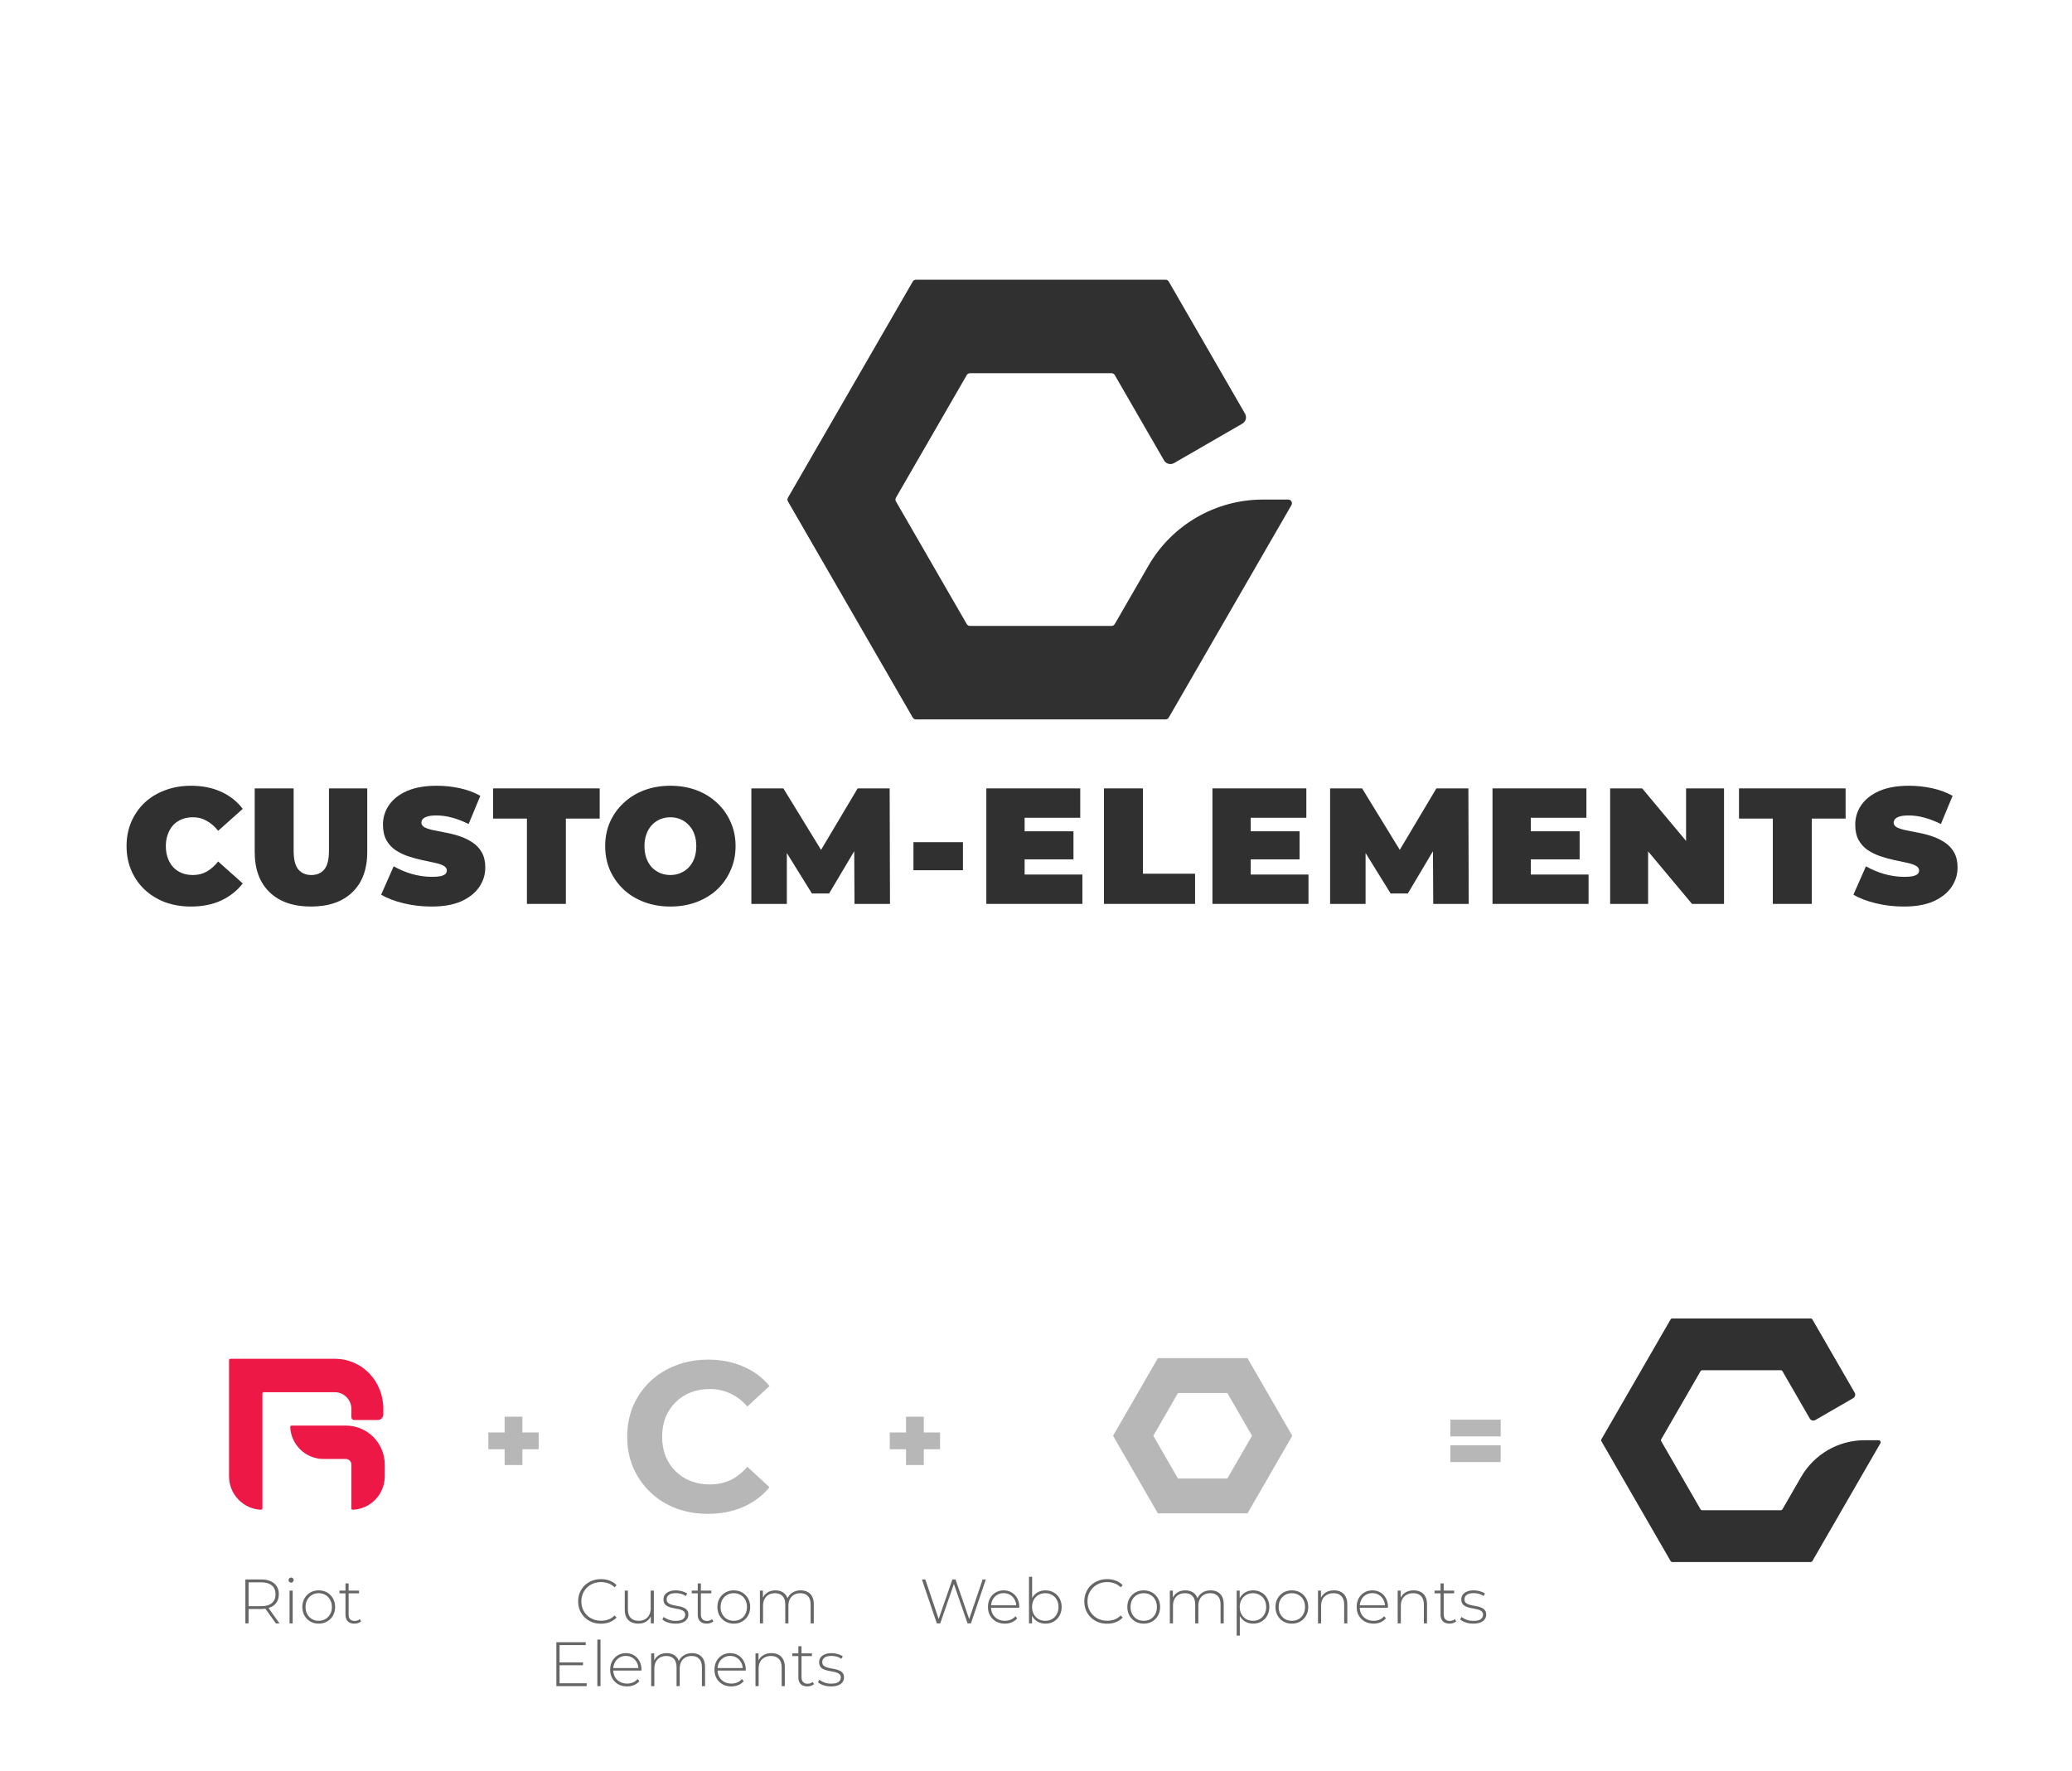 <svg width="462" height="395" viewBox="0 0 462 395" fill="none" xmlns="http://www.w3.org/2000/svg">
<rect width="462" height="395" fill="white"/>
<path d="M120.109 323.17H116.479V326.69H112.519V323.17H108.889V319.43H112.519V315.91H116.479V319.43H120.109V323.17Z" fill="#B7B7B7"/>
<path d="M209.609 323.17H205.979V326.69H202.019V323.17H198.389V319.43H202.019V315.91H205.979V319.43H209.609V323.17Z" fill="#B7B7B7"/>
<path d="M323.389 316.57H334.609V320.31H323.389V316.57ZM323.389 322.29H334.609V326.03H323.389V322.29Z" fill="#B7B7B7"/>
<path d="M133.995 362.07C133.267 362.07 132.59 361.949 131.965 361.706C131.349 361.454 130.812 361.104 130.355 360.656C129.897 360.208 129.543 359.685 129.291 359.088C129.039 358.481 128.913 357.819 128.913 357.1C128.913 356.381 129.039 355.723 129.291 355.126C129.543 354.519 129.897 353.992 130.355 353.544C130.821 353.096 131.363 352.751 131.979 352.508C132.595 352.256 133.267 352.13 133.995 352.13C134.685 352.13 135.329 352.242 135.927 352.466C136.533 352.69 137.051 353.031 137.481 353.488L137.033 353.95C136.613 353.539 136.146 353.245 135.633 353.068C135.129 352.881 134.592 352.788 134.023 352.788C133.397 352.788 132.814 352.895 132.273 353.11C131.741 353.325 131.274 353.628 130.873 354.02C130.481 354.412 130.173 354.869 129.949 355.392C129.734 355.915 129.627 356.484 129.627 357.1C129.627 357.716 129.734 358.285 129.949 358.808C130.173 359.331 130.481 359.788 130.873 360.18C131.274 360.572 131.741 360.875 132.273 361.09C132.814 361.305 133.397 361.412 134.023 361.412C134.592 361.412 135.129 361.323 135.633 361.146C136.146 360.959 136.613 360.656 137.033 360.236L137.481 360.698C137.051 361.155 136.533 361.501 135.927 361.734C135.329 361.958 134.685 362.07 133.995 362.07ZM142.356 362.056C141.731 362.056 141.19 361.944 140.732 361.72C140.275 361.487 139.92 361.141 139.668 360.684C139.426 360.217 139.304 359.643 139.304 358.962V354.692H140.004V358.906C140.004 359.727 140.214 360.353 140.634 360.782C141.054 361.211 141.647 361.426 142.412 361.426C142.963 361.426 143.439 361.309 143.84 361.076C144.242 360.843 144.55 360.516 144.764 360.096C144.979 359.667 145.086 359.163 145.086 358.584V354.692H145.786V362H145.114V359.97L145.212 360.208C144.998 360.777 144.638 361.23 144.134 361.566C143.64 361.893 143.047 362.056 142.356 362.056ZM150.602 362.056C149.995 362.056 149.426 361.967 148.894 361.79C148.371 361.613 147.965 361.389 147.676 361.118L147.998 360.558C148.278 360.801 148.651 361.011 149.118 361.188C149.584 361.356 150.088 361.44 150.63 361.44C151.395 361.44 151.946 361.314 152.282 361.062C152.618 360.81 152.786 360.479 152.786 360.068C152.786 359.769 152.697 359.536 152.52 359.368C152.352 359.191 152.123 359.055 151.834 358.962C151.544 358.869 151.227 358.794 150.882 358.738C150.536 358.673 150.191 358.603 149.846 358.528C149.5 358.453 149.183 358.346 148.894 358.206C148.604 358.066 148.371 357.875 148.194 357.632C148.026 357.38 147.942 357.049 147.942 356.638C147.942 356.265 148.044 355.929 148.25 355.63C148.455 355.331 148.763 355.093 149.174 354.916C149.584 354.729 150.098 354.636 150.714 354.636C151.171 354.636 151.628 354.701 152.086 354.832C152.552 354.963 152.93 355.135 153.22 355.35L152.898 355.91C152.59 355.677 152.244 355.509 151.862 355.406C151.479 355.303 151.092 355.252 150.7 355.252C149.99 355.252 149.468 355.383 149.132 355.644C148.805 355.905 148.642 356.232 148.642 356.624C148.642 356.932 148.726 357.179 148.894 357.366C149.071 357.543 149.304 357.683 149.594 357.786C149.883 357.879 150.2 357.959 150.546 358.024C150.891 358.08 151.236 358.145 151.582 358.22C151.927 358.295 152.244 358.402 152.534 358.542C152.823 358.673 153.052 358.859 153.22 359.102C153.397 359.335 153.486 359.653 153.486 360.054C153.486 360.455 153.374 360.805 153.15 361.104C152.935 361.403 152.613 361.636 152.184 361.804C151.754 361.972 151.227 362.056 150.602 362.056ZM157.567 362.056C156.923 362.056 156.428 361.879 156.083 361.524C155.747 361.169 155.579 360.684 155.579 360.068V353.096H156.279V359.998C156.279 360.465 156.396 360.824 156.629 361.076C156.862 361.328 157.198 361.454 157.637 361.454C158.094 361.454 158.472 361.319 158.771 361.048L159.065 361.538C158.878 361.715 158.65 361.846 158.379 361.93C158.118 362.014 157.847 362.056 157.567 362.056ZM154.235 355.294V354.692H158.603V355.294H154.235ZM163.613 362.056C162.913 362.056 162.288 361.897 161.737 361.58C161.196 361.263 160.762 360.824 160.435 360.264C160.118 359.704 159.959 359.065 159.959 358.346C159.959 357.618 160.118 356.979 160.435 356.428C160.762 355.868 161.196 355.429 161.737 355.112C162.288 354.795 162.913 354.636 163.613 354.636C164.313 354.636 164.939 354.795 165.489 355.112C166.04 355.429 166.474 355.868 166.791 356.428C167.109 356.979 167.267 357.618 167.267 358.346C167.267 359.065 167.109 359.704 166.791 360.264C166.474 360.824 166.04 361.263 165.489 361.58C164.939 361.897 164.313 362.056 163.613 362.056ZM163.613 361.426C164.173 361.426 164.677 361.3 165.125 361.048C165.573 360.787 165.923 360.423 166.175 359.956C166.427 359.489 166.553 358.953 166.553 358.346C166.553 357.73 166.427 357.193 166.175 356.736C165.923 356.269 165.573 355.91 165.125 355.658C164.677 355.397 164.173 355.266 163.613 355.266C163.053 355.266 162.549 355.397 162.101 355.658C161.663 355.91 161.313 356.269 161.051 356.736C160.799 357.193 160.673 357.73 160.673 358.346C160.673 358.953 160.799 359.489 161.051 359.956C161.313 360.423 161.663 360.787 162.101 361.048C162.549 361.3 163.053 361.426 163.613 361.426ZM178.539 354.636C179.127 354.636 179.636 354.753 180.065 354.986C180.504 355.21 180.844 355.555 181.087 356.022C181.33 356.479 181.451 357.049 181.451 357.73V362H180.751V357.786C180.751 356.965 180.55 356.339 180.149 355.91C179.748 355.481 179.188 355.266 178.469 355.266C177.918 355.266 177.442 355.383 177.041 355.616C176.64 355.849 176.332 356.176 176.117 356.596C175.902 357.016 175.795 357.52 175.795 358.108V362H175.095V357.786C175.095 356.965 174.894 356.339 174.493 355.91C174.092 355.481 173.532 355.266 172.813 355.266C172.262 355.266 171.786 355.383 171.385 355.616C170.984 355.849 170.676 356.176 170.461 356.596C170.246 357.016 170.139 357.52 170.139 358.108V362H169.439V354.692H170.111V356.708L170.013 356.484C170.228 355.915 170.587 355.467 171.091 355.14C171.595 354.804 172.202 354.636 172.911 354.636C173.639 354.636 174.25 354.823 174.745 355.196C175.249 355.56 175.566 356.106 175.697 356.834L175.459 356.736C175.655 356.111 176.024 355.607 176.565 355.224C177.106 354.832 177.764 354.636 178.539 354.636ZM124.684 370.708H129.99V371.338H124.684V370.708ZM124.768 375.356H130.816V376H124.054V366.2H130.606V366.844H124.768V375.356ZM133.195 376V365.612H133.895V376H133.195ZM139.813 376.056C139.076 376.056 138.423 375.897 137.853 375.58C137.293 375.263 136.85 374.824 136.523 374.264C136.206 373.704 136.047 373.065 136.047 372.346C136.047 371.618 136.197 370.979 136.495 370.428C136.803 369.868 137.223 369.429 137.755 369.112C138.287 368.795 138.885 368.636 139.547 368.636C140.21 368.636 140.803 368.79 141.325 369.098C141.857 369.406 142.273 369.84 142.571 370.4C142.879 370.951 143.033 371.59 143.033 372.318C143.033 372.346 143.029 372.379 143.019 372.416C143.019 372.444 143.019 372.477 143.019 372.514H136.565V371.968H142.641L142.361 372.234C142.371 371.665 142.249 371.156 141.997 370.708C141.755 370.251 141.423 369.896 141.003 369.644C140.583 369.383 140.098 369.252 139.547 369.252C139.006 369.252 138.521 369.383 138.091 369.644C137.671 369.896 137.34 370.251 137.097 370.708C136.855 371.156 136.733 371.669 136.733 372.248V372.374C136.733 372.971 136.864 373.503 137.125 373.97C137.396 374.427 137.765 374.787 138.231 375.048C138.698 375.3 139.23 375.426 139.827 375.426C140.294 375.426 140.728 375.342 141.129 375.174C141.54 375.006 141.885 374.749 142.165 374.404L142.571 374.866C142.254 375.258 141.853 375.557 141.367 375.762C140.891 375.958 140.373 376.056 139.813 376.056ZM154.299 368.636C154.887 368.636 155.396 368.753 155.825 368.986C156.264 369.21 156.604 369.555 156.847 370.022C157.09 370.479 157.211 371.049 157.211 371.73V376H156.511V371.786C156.511 370.965 156.31 370.339 155.909 369.91C155.508 369.481 154.948 369.266 154.229 369.266C153.678 369.266 153.202 369.383 152.801 369.616C152.4 369.849 152.092 370.176 151.877 370.596C151.662 371.016 151.555 371.52 151.555 372.108V376H150.855V371.786C150.855 370.965 150.654 370.339 150.253 369.91C149.852 369.481 149.292 369.266 148.573 369.266C148.022 369.266 147.546 369.383 147.145 369.616C146.744 369.849 146.436 370.176 146.221 370.596C146.006 371.016 145.899 371.52 145.899 372.108V376H145.199V368.692H145.871V370.708L145.773 370.484C145.988 369.915 146.347 369.467 146.851 369.14C147.355 368.804 147.962 368.636 148.671 368.636C149.399 368.636 150.01 368.823 150.505 369.196C151.009 369.56 151.326 370.106 151.457 370.834L151.219 370.736C151.415 370.111 151.784 369.607 152.325 369.224C152.866 368.832 153.524 368.636 154.299 368.636ZM163.069 376.056C162.332 376.056 161.679 375.897 161.109 375.58C160.549 375.263 160.106 374.824 159.779 374.264C159.462 373.704 159.303 373.065 159.303 372.346C159.303 371.618 159.453 370.979 159.751 370.428C160.059 369.868 160.479 369.429 161.011 369.112C161.543 368.795 162.141 368.636 162.803 368.636C163.466 368.636 164.059 368.79 164.581 369.098C165.113 369.406 165.529 369.84 165.827 370.4C166.135 370.951 166.289 371.59 166.289 372.318C166.289 372.346 166.285 372.379 166.275 372.416C166.275 372.444 166.275 372.477 166.275 372.514H159.821V371.968H165.897L165.617 372.234C165.627 371.665 165.505 371.156 165.253 370.708C165.011 370.251 164.679 369.896 164.259 369.644C163.839 369.383 163.354 369.252 162.803 369.252C162.262 369.252 161.777 369.383 161.347 369.644C160.927 369.896 160.596 370.251 160.353 370.708C160.111 371.156 159.989 371.669 159.989 372.248V372.374C159.989 372.971 160.12 373.503 160.381 373.97C160.652 374.427 161.021 374.787 161.487 375.048C161.954 375.3 162.486 375.426 163.083 375.426C163.55 375.426 163.984 375.342 164.385 375.174C164.796 375.006 165.141 374.749 165.421 374.404L165.827 374.866C165.51 375.258 165.109 375.557 164.623 375.762C164.147 375.958 163.629 376.056 163.069 376.056ZM172.025 368.636C172.622 368.636 173.14 368.753 173.579 368.986C174.027 369.21 174.372 369.555 174.615 370.022C174.867 370.479 174.993 371.049 174.993 371.73V376H174.293V371.786C174.293 370.965 174.083 370.339 173.663 369.91C173.252 369.481 172.673 369.266 171.927 369.266C171.357 369.266 170.863 369.383 170.443 369.616C170.023 369.849 169.701 370.176 169.477 370.596C169.262 371.016 169.155 371.52 169.155 372.108V376H168.455V368.692H169.127V370.722L169.029 370.498C169.253 369.919 169.621 369.467 170.135 369.14C170.648 368.804 171.278 368.636 172.025 368.636ZM180.003 376.056C179.359 376.056 178.864 375.879 178.519 375.524C178.183 375.169 178.015 374.684 178.015 374.068V367.096H178.715V373.998C178.715 374.465 178.831 374.824 179.065 375.076C179.298 375.328 179.634 375.454 180.073 375.454C180.53 375.454 180.908 375.319 181.207 375.048L181.501 375.538C181.314 375.715 181.085 375.846 180.815 375.93C180.553 376.014 180.283 376.056 180.003 376.056ZM176.671 369.294V368.692H181.039V369.294H176.671ZM185.301 376.056C184.694 376.056 184.125 375.967 183.593 375.79C183.07 375.613 182.664 375.389 182.375 375.118L182.697 374.558C182.977 374.801 183.35 375.011 183.817 375.188C184.283 375.356 184.787 375.44 185.329 375.44C186.094 375.44 186.645 375.314 186.981 375.062C187.317 374.81 187.485 374.479 187.485 374.068C187.485 373.769 187.396 373.536 187.219 373.368C187.051 373.191 186.822 373.055 186.533 372.962C186.243 372.869 185.926 372.794 185.581 372.738C185.235 372.673 184.89 372.603 184.545 372.528C184.199 372.453 183.882 372.346 183.593 372.206C183.303 372.066 183.07 371.875 182.893 371.632C182.725 371.38 182.641 371.049 182.641 370.638C182.641 370.265 182.743 369.929 182.949 369.63C183.154 369.331 183.462 369.093 183.873 368.916C184.283 368.729 184.797 368.636 185.413 368.636C185.87 368.636 186.327 368.701 186.785 368.832C187.251 368.963 187.629 369.135 187.919 369.35L187.597 369.91C187.289 369.677 186.943 369.509 186.561 369.406C186.178 369.303 185.791 369.252 185.399 369.252C184.689 369.252 184.167 369.383 183.831 369.644C183.504 369.905 183.341 370.232 183.341 370.624C183.341 370.932 183.425 371.179 183.593 371.366C183.77 371.543 184.003 371.683 184.293 371.786C184.582 371.879 184.899 371.959 185.245 372.024C185.59 372.08 185.935 372.145 186.281 372.22C186.626 372.295 186.943 372.402 187.233 372.542C187.522 372.673 187.751 372.859 187.919 373.102C188.096 373.335 188.185 373.653 188.185 374.054C188.185 374.455 188.073 374.805 187.849 375.104C187.634 375.403 187.312 375.636 186.883 375.804C186.453 375.972 185.926 376.056 185.301 376.056Z" fill="#666666"/>
<path d="M61.512 362L59.174 358.724C58.829 358.771 58.511 358.794 58.222 358.794H55.422V362H54.708V352.2H58.222C59.454 352.2 60.42 352.494 61.12 353.082C61.82 353.661 62.17 354.468 62.17 355.504C62.17 356.279 61.969 356.932 61.568 357.464C61.176 357.987 60.611 358.355 59.874 358.57L62.324 362H61.512ZM58.222 358.164C59.267 358.164 60.065 357.935 60.616 357.478C61.167 357.011 61.442 356.353 61.442 355.504C61.442 354.655 61.167 354.001 60.616 353.544C60.065 353.077 59.267 352.844 58.222 352.844H55.422V358.164H58.222ZM64.56 354.692H65.26V362H64.56V354.692ZM64.91 352.914C64.751 352.914 64.616 352.863 64.504 352.76C64.392 352.648 64.336 352.513 64.336 352.354C64.336 352.195 64.392 352.06 64.504 351.948C64.616 351.836 64.751 351.78 64.91 351.78C65.069 351.78 65.204 351.836 65.316 351.948C65.428 352.051 65.484 352.181 65.484 352.34C65.484 352.499 65.428 352.634 65.316 352.746C65.204 352.858 65.069 352.914 64.91 352.914ZM71.067 362.056C70.376 362.056 69.751 361.897 69.191 361.58C68.64 361.263 68.206 360.824 67.889 360.264C67.571 359.695 67.413 359.055 67.413 358.346C67.413 357.637 67.571 357.002 67.889 356.442C68.206 355.873 68.64 355.429 69.191 355.112C69.751 354.795 70.376 354.636 71.067 354.636C71.757 354.636 72.378 354.795 72.929 355.112C73.489 355.429 73.927 355.873 74.245 356.442C74.562 357.002 74.721 357.637 74.721 358.346C74.721 359.055 74.562 359.695 74.245 360.264C73.927 360.824 73.489 361.263 72.929 361.58C72.378 361.897 71.757 362.056 71.067 362.056ZM71.067 361.426C71.627 361.426 72.126 361.295 72.565 361.034C73.013 360.773 73.363 360.409 73.615 359.942C73.876 359.475 74.007 358.943 74.007 358.346C74.007 357.749 73.876 357.217 73.615 356.75C73.363 356.283 73.013 355.919 72.565 355.658C72.126 355.397 71.627 355.266 71.067 355.266C70.507 355.266 70.003 355.397 69.555 355.658C69.116 355.919 68.766 356.283 68.505 356.75C68.253 357.217 68.127 357.749 68.127 358.346C68.127 358.943 68.253 359.475 68.505 359.942C68.766 360.409 69.116 360.773 69.555 361.034C70.003 361.295 70.507 361.426 71.067 361.426ZM80.518 361.538C80.341 361.706 80.117 361.837 79.846 361.93C79.585 362.014 79.309 362.056 79.02 362.056C78.385 362.056 77.895 361.883 77.55 361.538C77.205 361.183 77.032 360.693 77.032 360.068V355.294H75.688V354.692H77.032V353.096H77.732V354.692H80.056V355.294H77.732V359.998C77.732 360.474 77.844 360.838 78.068 361.09C78.302 361.333 78.642 361.454 79.09 361.454C79.547 361.454 79.925 361.319 80.224 361.048L80.518 361.538Z" fill="#666666"/>
<path d="M208.892 362L205.56 352.2H206.316L209.48 361.566H209.102L212.364 352.2H213.05L216.284 361.566H215.92L219.112 352.2H219.812L216.494 362H215.738L212.602 352.942H212.784L209.648 362H208.892ZM224.054 362.056C223.316 362.056 222.663 361.897 222.094 361.58C221.534 361.263 221.09 360.824 220.764 360.264C220.446 359.704 220.288 359.065 220.288 358.346C220.288 357.618 220.437 356.979 220.736 356.428C221.044 355.868 221.464 355.429 221.996 355.112C222.528 354.795 223.125 354.636 223.788 354.636C224.45 354.636 225.043 354.79 225.566 355.098C226.098 355.406 226.513 355.84 226.812 356.4C227.12 356.951 227.274 357.59 227.274 358.318C227.274 358.346 227.269 358.379 227.26 358.416C227.26 358.444 227.26 358.477 227.26 358.514H220.806V357.968H226.882L226.602 358.234C226.611 357.665 226.49 357.156 226.238 356.708C225.995 356.251 225.664 355.896 225.244 355.644C224.824 355.383 224.338 355.252 223.788 355.252C223.246 355.252 222.761 355.383 222.332 355.644C221.912 355.896 221.58 356.251 221.338 356.708C221.095 357.156 220.974 357.669 220.974 358.248V358.374C220.974 358.971 221.104 359.503 221.366 359.97C221.636 360.427 222.005 360.787 222.472 361.048C222.938 361.3 223.47 361.426 224.068 361.426C224.534 361.426 224.968 361.342 225.37 361.174C225.78 361.006 226.126 360.749 226.406 360.404L226.812 360.866C226.494 361.258 226.093 361.557 225.608 361.762C225.132 361.958 224.614 362.056 224.054 362.056ZM233.107 362.056C232.463 362.056 231.88 361.907 231.357 361.608C230.844 361.309 230.433 360.88 230.125 360.32C229.826 359.76 229.677 359.102 229.677 358.346C229.677 357.571 229.826 356.909 230.125 356.358C230.433 355.807 230.844 355.383 231.357 355.084C231.88 354.785 232.463 354.636 233.107 354.636C233.798 354.636 234.414 354.795 234.955 355.112C235.506 355.42 235.935 355.854 236.243 356.414C236.56 356.965 236.719 357.609 236.719 358.346C236.719 359.074 236.56 359.718 236.243 360.278C235.935 360.838 235.506 361.277 234.955 361.594C234.414 361.902 233.798 362.056 233.107 362.056ZM229.439 362V351.612H230.139V357.058L229.999 358.332L230.111 359.606V362H229.439ZM233.065 361.426C233.625 361.426 234.129 361.3 234.577 361.048C235.025 360.787 235.375 360.423 235.627 359.956C235.888 359.489 236.019 358.953 236.019 358.346C236.019 357.73 235.888 357.193 235.627 356.736C235.375 356.269 235.025 355.91 234.577 355.658C234.129 355.397 233.625 355.266 233.065 355.266C232.505 355.266 232.001 355.397 231.553 355.658C231.114 355.91 230.764 356.269 230.503 356.736C230.251 357.193 230.125 357.73 230.125 358.346C230.125 358.953 230.251 359.489 230.503 359.956C230.764 360.423 231.114 360.787 231.553 361.048C232.001 361.3 232.505 361.426 233.065 361.426ZM246.85 362.07C246.122 362.07 245.445 361.949 244.82 361.706C244.204 361.454 243.667 361.104 243.21 360.656C242.753 360.208 242.398 359.685 242.146 359.088C241.894 358.481 241.768 357.819 241.768 357.1C241.768 356.381 241.894 355.723 242.146 355.126C242.398 354.519 242.753 353.992 243.21 353.544C243.677 353.096 244.218 352.751 244.834 352.508C245.45 352.256 246.122 352.13 246.85 352.13C247.541 352.13 248.185 352.242 248.782 352.466C249.389 352.69 249.907 353.031 250.336 353.488L249.888 353.95C249.468 353.539 249.001 353.245 248.488 353.068C247.984 352.881 247.447 352.788 246.878 352.788C246.253 352.788 245.669 352.895 245.128 353.11C244.596 353.325 244.129 353.628 243.728 354.02C243.336 354.412 243.028 354.869 242.804 355.392C242.589 355.915 242.482 356.484 242.482 357.1C242.482 357.716 242.589 358.285 242.804 358.808C243.028 359.331 243.336 359.788 243.728 360.18C244.129 360.572 244.596 360.875 245.128 361.09C245.669 361.305 246.253 361.412 246.878 361.412C247.447 361.412 247.984 361.323 248.488 361.146C249.001 360.959 249.468 360.656 249.888 360.236L250.336 360.698C249.907 361.155 249.389 361.501 248.782 361.734C248.185 361.958 247.541 362.07 246.85 362.07ZM255.018 362.056C254.318 362.056 253.692 361.897 253.142 361.58C252.6 361.263 252.166 360.824 251.84 360.264C251.522 359.704 251.364 359.065 251.364 358.346C251.364 357.618 251.522 356.979 251.84 356.428C252.166 355.868 252.6 355.429 253.142 355.112C253.692 354.795 254.318 354.636 255.018 354.636C255.718 354.636 256.343 354.795 256.894 355.112C257.444 355.429 257.878 355.868 258.196 356.428C258.513 356.979 258.672 357.618 258.672 358.346C258.672 359.065 258.513 359.704 258.196 360.264C257.878 360.824 257.444 361.263 256.894 361.58C256.343 361.897 255.718 362.056 255.018 362.056ZM255.018 361.426C255.578 361.426 256.082 361.3 256.53 361.048C256.978 360.787 257.328 360.423 257.58 359.956C257.832 359.489 257.958 358.953 257.958 358.346C257.958 357.73 257.832 357.193 257.58 356.736C257.328 356.269 256.978 355.91 256.53 355.658C256.082 355.397 255.578 355.266 255.018 355.266C254.458 355.266 253.954 355.397 253.506 355.658C253.067 355.91 252.717 356.269 252.456 356.736C252.204 357.193 252.078 357.73 252.078 358.346C252.078 358.953 252.204 359.489 252.456 359.956C252.717 360.423 253.067 360.787 253.506 361.048C253.954 361.3 254.458 361.426 255.018 361.426ZM269.943 354.636C270.531 354.636 271.04 354.753 271.469 354.986C271.908 355.21 272.249 355.555 272.491 356.022C272.734 356.479 272.855 357.049 272.855 357.73V362H272.155V357.786C272.155 356.965 271.955 356.339 271.553 355.91C271.152 355.481 270.592 355.266 269.873 355.266C269.323 355.266 268.847 355.383 268.445 355.616C268.044 355.849 267.736 356.176 267.521 356.596C267.307 357.016 267.199 357.52 267.199 358.108V362H266.499V357.786C266.499 356.965 266.299 356.339 265.897 355.91C265.496 355.481 264.936 355.266 264.217 355.266C263.667 355.266 263.191 355.383 262.789 355.616C262.388 355.849 262.08 356.176 261.865 356.596C261.651 357.016 261.543 357.52 261.543 358.108V362H260.843V354.692H261.515V356.708L261.417 356.484C261.632 355.915 261.991 355.467 262.495 355.14C262.999 354.804 263.606 354.636 264.315 354.636C265.043 354.636 265.655 354.823 266.149 355.196C266.653 355.56 266.971 356.106 267.101 356.834L266.863 356.736C267.059 356.111 267.428 355.607 267.969 355.224C268.511 354.832 269.169 354.636 269.943 354.636ZM279.414 362.056C278.77 362.056 278.186 361.907 277.664 361.608C277.15 361.309 276.74 360.885 276.432 360.334C276.133 359.774 275.984 359.111 275.984 358.346C275.984 357.581 276.133 356.923 276.432 356.372C276.74 355.812 277.15 355.383 277.664 355.084C278.186 354.785 278.77 354.636 279.414 354.636C280.104 354.636 280.72 354.795 281.262 355.112C281.812 355.42 282.242 355.854 282.55 356.414C282.867 356.974 283.026 357.618 283.026 358.346C283.026 359.074 282.867 359.718 282.55 360.278C282.242 360.838 281.812 361.277 281.262 361.594C280.72 361.902 280.104 362.056 279.414 362.056ZM275.746 364.716V354.692H276.418V357.086L276.306 358.36L276.446 359.634V364.716H275.746ZM279.372 361.426C279.932 361.426 280.436 361.3 280.884 361.048C281.332 360.787 281.682 360.423 281.934 359.956C282.195 359.489 282.326 358.953 282.326 358.346C282.326 357.73 282.195 357.193 281.934 356.736C281.682 356.269 281.332 355.91 280.884 355.658C280.436 355.397 279.932 355.266 279.372 355.266C278.812 355.266 278.308 355.397 277.86 355.658C277.421 355.91 277.071 356.269 276.81 356.736C276.558 357.193 276.432 357.73 276.432 358.346C276.432 358.953 276.558 359.489 276.81 359.956C277.071 360.423 277.421 360.787 277.86 361.048C278.308 361.3 278.812 361.426 279.372 361.426ZM288.049 362.056C287.349 362.056 286.724 361.897 286.173 361.58C285.632 361.263 285.198 360.824 284.871 360.264C284.554 359.704 284.395 359.065 284.395 358.346C284.395 357.618 284.554 356.979 284.871 356.428C285.198 355.868 285.632 355.429 286.173 355.112C286.724 354.795 287.349 354.636 288.049 354.636C288.749 354.636 289.374 354.795 289.925 355.112C290.476 355.429 290.91 355.868 291.227 356.428C291.544 356.979 291.703 357.618 291.703 358.346C291.703 359.065 291.544 359.704 291.227 360.264C290.91 360.824 290.476 361.263 289.925 361.58C289.374 361.897 288.749 362.056 288.049 362.056ZM288.049 361.426C288.609 361.426 289.113 361.3 289.561 361.048C290.009 360.787 290.359 360.423 290.611 359.956C290.863 359.489 290.989 358.953 290.989 358.346C290.989 357.73 290.863 357.193 290.611 356.736C290.359 356.269 290.009 355.91 289.561 355.658C289.113 355.397 288.609 355.266 288.049 355.266C287.489 355.266 286.985 355.397 286.537 355.658C286.098 355.91 285.748 356.269 285.487 356.736C285.235 357.193 285.109 357.73 285.109 358.346C285.109 358.953 285.235 359.489 285.487 359.956C285.748 360.423 286.098 360.787 286.537 361.048C286.985 361.3 287.489 361.426 288.049 361.426ZM297.445 354.636C298.042 354.636 298.56 354.753 298.999 354.986C299.447 355.21 299.792 355.555 300.035 356.022C300.287 356.479 300.413 357.049 300.413 357.73V362H299.713V357.786C299.713 356.965 299.503 356.339 299.083 355.91C298.672 355.481 298.093 355.266 297.347 355.266C296.777 355.266 296.283 355.383 295.863 355.616C295.443 355.849 295.121 356.176 294.897 356.596C294.682 357.016 294.575 357.52 294.575 358.108V362H293.875V354.692H294.547V356.722L294.449 356.498C294.673 355.919 295.041 355.467 295.555 355.14C296.068 354.804 296.698 354.636 297.445 354.636ZM306.263 362.056C305.525 362.056 304.872 361.897 304.303 361.58C303.743 361.263 303.299 360.824 302.973 360.264C302.655 359.704 302.497 359.065 302.497 358.346C302.497 357.618 302.646 356.979 302.945 356.428C303.253 355.868 303.673 355.429 304.205 355.112C304.737 354.795 305.334 354.636 305.997 354.636C306.659 354.636 307.252 354.79 307.775 355.098C308.307 355.406 308.722 355.84 309.021 356.4C309.329 356.951 309.483 357.59 309.483 358.318C309.483 358.346 309.478 358.379 309.469 358.416C309.469 358.444 309.469 358.477 309.469 358.514H303.015V357.968H309.091L308.811 358.234C308.82 357.665 308.699 357.156 308.447 356.708C308.204 356.251 307.873 355.896 307.453 355.644C307.033 355.383 306.547 355.252 305.997 355.252C305.455 355.252 304.97 355.383 304.541 355.644C304.121 355.896 303.789 356.251 303.547 356.708C303.304 357.156 303.183 357.669 303.183 358.248V358.374C303.183 358.971 303.313 359.503 303.575 359.97C303.845 360.427 304.214 360.787 304.681 361.048C305.147 361.3 305.679 361.426 306.277 361.426C306.743 361.426 307.177 361.342 307.579 361.174C307.989 361.006 308.335 360.749 308.615 360.404L309.021 360.866C308.703 361.258 308.302 361.557 307.817 361.762C307.341 361.958 306.823 362.056 306.263 362.056ZM315.218 354.636C315.815 354.636 316.333 354.753 316.772 354.986C317.22 355.21 317.565 355.555 317.808 356.022C318.06 356.479 318.186 357.049 318.186 357.73V362H317.486V357.786C317.486 356.965 317.276 356.339 316.856 355.91C316.445 355.481 315.867 355.266 315.12 355.266C314.551 355.266 314.056 355.383 313.636 355.616C313.216 355.849 312.894 356.176 312.67 356.596C312.455 357.016 312.348 357.52 312.348 358.108V362H311.648V354.692H312.32V356.722L312.222 356.498C312.446 355.919 312.815 355.467 313.328 355.14C313.841 354.804 314.471 354.636 315.218 354.636ZM323.196 362.056C322.552 362.056 322.057 361.879 321.712 361.524C321.376 361.169 321.208 360.684 321.208 360.068V353.096H321.908V359.998C321.908 360.465 322.025 360.824 322.258 361.076C322.491 361.328 322.827 361.454 323.266 361.454C323.723 361.454 324.101 361.319 324.4 361.048L324.694 361.538C324.507 361.715 324.279 361.846 324.008 361.93C323.747 362.014 323.476 362.056 323.196 362.056ZM319.864 355.294V354.692H324.232V355.294H319.864ZM328.494 362.056C327.887 362.056 327.318 361.967 326.786 361.79C326.263 361.613 325.857 361.389 325.568 361.118L325.89 360.558C326.17 360.801 326.543 361.011 327.01 361.188C327.477 361.356 327.981 361.44 328.522 361.44C329.287 361.44 329.838 361.314 330.174 361.062C330.51 360.81 330.678 360.479 330.678 360.068C330.678 359.769 330.589 359.536 330.412 359.368C330.244 359.191 330.015 359.055 329.726 358.962C329.437 358.869 329.119 358.794 328.774 358.738C328.429 358.673 328.083 358.603 327.738 358.528C327.393 358.453 327.075 358.346 326.786 358.206C326.497 358.066 326.263 357.875 326.086 357.632C325.918 357.38 325.834 357.049 325.834 356.638C325.834 356.265 325.937 355.929 326.142 355.63C326.347 355.331 326.655 355.093 327.066 354.916C327.477 354.729 327.99 354.636 328.606 354.636C329.063 354.636 329.521 354.701 329.978 354.832C330.445 354.963 330.823 355.135 331.112 355.35L330.79 355.91C330.482 355.677 330.137 355.509 329.754 355.406C329.371 355.303 328.984 355.252 328.592 355.252C327.883 355.252 327.36 355.383 327.024 355.644C326.697 355.905 326.534 356.232 326.534 356.624C326.534 356.932 326.618 357.179 326.786 357.366C326.963 357.543 327.197 357.683 327.486 357.786C327.775 357.879 328.093 357.959 328.438 358.024C328.783 358.08 329.129 358.145 329.474 358.22C329.819 358.295 330.137 358.402 330.426 358.542C330.715 358.673 330.944 358.859 331.112 359.102C331.289 359.335 331.378 359.653 331.378 360.054C331.378 360.455 331.266 360.805 331.042 361.104C330.827 361.403 330.505 361.636 330.076 361.804C329.647 361.972 329.119 362.056 328.494 362.056Z" fill="#666666"/>
<path d="M51.071 303.313C51.071 303.14 51.211 303 51.384 303H74.627C80.79 303 85.473 308.001 85.473 314.169V315.399C85.473 316.09 84.913 316.651 84.222 316.651H78.972C78.627 316.651 78.347 316.371 78.347 316.025V314.169C78.347 312.113 76.682 310.446 74.627 310.446H58.823C58.65 310.446 58.51 310.586 58.51 310.759V336.35C58.51 336.523 58.37 336.664 58.197 336.657C54.234 336.493 51.071 333.225 51.071 329.217V303.313Z" fill="#ED1846"/>
<path d="M65.022 317.892C64.849 317.892 64.708 318.032 64.716 318.205C64.88 322.172 68.144 325.338 72.148 325.338H77.107C77.792 325.338 78.347 325.893 78.347 326.579V336.35C78.347 336.523 78.487 336.664 78.66 336.657C82.623 336.493 85.786 333.225 85.786 329.217V326.579C85.786 321.781 81.9 317.892 77.107 317.892H65.022Z" fill="#ED1846"/>
<path d="M157.851 337.57C155.286 337.57 152.896 337.158 150.68 336.335C148.495 335.48 146.596 334.277 144.981 332.726C143.366 331.175 142.1 329.354 141.182 327.265C140.295 325.175 139.852 322.88 139.852 320.378C139.852 317.877 140.295 315.582 141.182 313.492C142.1 311.403 143.366 309.582 144.981 308.031C146.627 306.48 148.543 305.293 150.727 304.469C152.912 303.615 155.302 303.187 157.898 303.187C160.779 303.187 163.375 303.694 165.687 304.707C168.03 305.688 169.992 307.145 171.575 309.076L166.636 313.635C165.497 312.337 164.23 311.371 162.837 310.738C161.444 310.073 159.925 309.741 158.278 309.741C156.727 309.741 155.302 309.994 154.004 310.501C152.706 311.007 151.582 311.735 150.632 312.685C149.683 313.635 148.939 314.759 148.4 316.057C147.894 317.355 147.64 318.795 147.64 320.378C147.64 321.961 147.894 323.402 148.4 324.7C148.939 325.998 149.683 327.122 150.632 328.072C151.582 329.022 152.706 329.75 154.004 330.256C155.302 330.763 156.727 331.016 158.278 331.016C159.925 331.016 161.444 330.7 162.837 330.066C164.23 329.402 165.497 328.404 166.636 327.075L171.575 331.634C169.992 333.565 168.03 335.037 165.687 336.05C163.375 337.063 160.764 337.57 157.851 337.57Z" fill="#B7B7B7"/>
<rect width="461" height="190.547" transform="translate(1 38.227)" fill="white"/>
<path d="M42.573 202.152C40.512 202.152 38.598 201.833 36.832 201.195C35.09 200.533 33.569 199.6 32.269 198.398C30.993 197.196 30 195.773 29.288 194.13C28.577 192.486 28.221 190.67 28.221 188.683C28.221 186.696 28.577 184.881 29.288 183.237C30 181.593 30.993 180.17 32.269 178.968C33.569 177.766 35.09 176.846 36.832 176.208C38.598 175.546 40.512 175.215 42.573 175.215C45.099 175.215 47.332 175.656 49.27 176.54C51.233 177.423 52.852 178.698 54.127 180.367L48.644 185.261C47.884 184.304 47.038 183.568 46.105 183.053C45.198 182.513 44.167 182.243 43.014 182.243C42.106 182.243 41.285 182.391 40.549 182.685C39.813 182.979 39.175 183.409 38.635 183.973C38.12 184.537 37.715 185.224 37.421 186.034C37.126 186.819 36.979 187.702 36.979 188.683C36.979 189.665 37.126 190.56 37.421 191.37C37.715 192.155 38.12 192.829 38.635 193.394C39.175 193.958 39.813 194.387 40.549 194.682C41.285 194.976 42.106 195.123 43.014 195.123C44.167 195.123 45.198 194.866 46.105 194.35C47.038 193.811 47.884 193.062 48.644 192.106L54.127 197C52.852 198.644 51.233 199.919 49.27 200.827C47.332 201.71 45.099 202.152 42.573 202.152Z" fill="#303030"/>
<path d="M69.339 202.152C65.39 202.152 62.311 201.085 60.103 198.95C57.895 196.816 56.791 193.823 56.791 189.971V175.804H65.475V189.714C65.475 191.676 65.831 193.075 66.543 193.909C67.254 194.718 68.211 195.123 69.413 195.123C70.64 195.123 71.596 194.718 72.283 193.909C72.995 193.075 73.35 191.676 73.35 189.714V175.804H81.888V189.971C81.888 193.823 80.784 196.816 78.576 198.95C76.368 201.085 73.289 202.152 69.339 202.152Z" fill="#303030"/>
<path d="M96.209 202.152C94.05 202.152 91.965 201.906 89.954 201.416C87.942 200.925 86.286 200.287 84.986 199.502L87.782 193.173C89.009 193.884 90.371 194.461 91.867 194.902C93.388 195.319 94.86 195.528 96.283 195.528C97.117 195.528 97.767 195.479 98.233 195.381C98.724 195.258 99.08 195.099 99.3 194.902C99.521 194.682 99.632 194.424 99.632 194.13C99.632 193.663 99.374 193.295 98.859 193.026C98.344 192.756 97.657 192.535 96.798 192.363C95.964 192.167 95.044 191.971 94.038 191.774C93.032 191.554 92.014 191.272 90.984 190.928C89.978 190.585 89.046 190.131 88.187 189.566C87.353 189.002 86.678 188.266 86.163 187.359C85.648 186.426 85.39 185.273 85.39 183.899C85.39 182.305 85.832 180.857 86.715 179.557C87.623 178.232 88.96 177.177 90.726 176.392C92.517 175.607 94.737 175.215 97.387 175.215C99.129 175.215 100.846 175.399 102.539 175.767C104.231 176.135 105.753 176.699 107.102 177.46L104.489 183.752C103.213 183.114 101.974 182.636 100.772 182.317C99.595 181.998 98.442 181.839 97.313 181.839C96.479 181.839 95.817 181.912 95.326 182.059C94.835 182.207 94.48 182.403 94.259 182.648C94.063 182.894 93.965 183.163 93.965 183.458C93.965 183.899 94.222 184.255 94.737 184.525C95.252 184.77 95.927 184.979 96.761 185.151C97.62 185.322 98.552 185.506 99.558 185.703C100.588 185.899 101.606 186.169 102.612 186.512C103.618 186.856 104.538 187.309 105.372 187.874C106.231 188.438 106.918 189.174 107.433 190.082C107.948 190.989 108.206 192.118 108.206 193.467C108.206 195.037 107.752 196.485 106.844 197.809C105.961 199.11 104.636 200.165 102.87 200.974C101.104 201.759 98.883 202.152 96.209 202.152Z" fill="#303030"/>
<path d="M117.488 201.563V182.538H109.944V175.804H133.716V182.538H126.172V201.563H117.488Z" fill="#303030"/>
<path d="M149.477 202.152C147.392 202.152 145.453 201.821 143.663 201.158C141.896 200.496 140.363 199.564 139.063 198.361C137.762 197.135 136.744 195.7 136.008 194.056C135.297 192.412 134.941 190.621 134.941 188.683C134.941 186.721 135.297 184.93 136.008 183.311C136.744 181.667 137.762 180.244 139.063 179.042C140.363 177.815 141.896 176.871 143.663 176.208C145.453 175.546 147.392 175.215 149.477 175.215C151.587 175.215 153.525 175.546 155.291 176.208C157.057 176.871 158.591 177.815 159.891 179.042C161.191 180.244 162.197 181.667 162.909 183.311C163.645 184.93 164.012 186.721 164.012 188.683C164.012 190.621 163.645 192.412 162.909 194.056C162.197 195.7 161.191 197.135 159.891 198.361C158.591 199.564 157.057 200.496 155.291 201.158C153.525 201.821 151.587 202.152 149.477 202.152ZM149.477 195.123C150.286 195.123 151.035 194.976 151.722 194.682C152.433 194.387 153.046 193.97 153.562 193.43C154.101 192.866 154.518 192.191 154.813 191.406C155.107 190.597 155.254 189.689 155.254 188.683C155.254 187.677 155.107 186.782 154.813 185.997C154.518 185.187 154.101 184.513 153.562 183.973C153.046 183.409 152.433 182.979 151.722 182.685C151.035 182.391 150.286 182.243 149.477 182.243C148.667 182.243 147.907 182.391 147.195 182.685C146.508 182.979 145.895 183.409 145.355 183.973C144.84 184.513 144.435 185.187 144.141 185.997C143.847 186.782 143.699 187.677 143.699 188.683C143.699 189.689 143.847 190.597 144.141 191.406C144.435 192.191 144.84 192.866 145.355 193.43C145.895 193.97 146.508 194.387 147.195 194.682C147.907 194.976 148.667 195.123 149.477 195.123Z" fill="#303030"/>
<path d="M167.533 201.563V175.804H174.672L184.975 192.621H181.222L191.231 175.804H198.37L198.444 201.563H190.532L190.458 187.727H191.71L184.865 199.245H181.038L173.899 187.727H175.444V201.563H167.533Z" fill="#303030"/>
<path d="M203.673 194.056V187.8H214.713V194.056H203.673Z" fill="#303030"/>
<path d="M227.874 185.371H239.355V191.627H227.874V185.371ZM228.463 195.013H241.342V201.563H219.925V175.804H240.864V182.354H228.463V195.013Z" fill="#303030"/>
<path d="M246.158 201.563V175.804H254.842V194.829H266.471V201.563H246.158Z" fill="#303030"/>
<path d="M278.29 185.371H289.771V191.627H278.29V185.371ZM278.879 195.013H291.759V201.563H270.341V175.804H291.28V182.354H278.879V195.013Z" fill="#303030"/>
<path d="M296.574 201.563V175.804H303.713L314.017 192.621H310.263L320.272 175.804H327.411L327.485 201.563H319.573L319.5 187.727H320.751L313.906 199.245H310.079L302.94 187.727H304.486V201.563H296.574Z" fill="#303030"/>
<path d="M340.736 185.371H352.218V191.627H340.736V185.371ZM341.325 195.013H354.205V201.563H332.788V175.804H353.727V182.354H341.325V195.013Z" fill="#303030"/>
<path d="M359.02 201.563V175.804H366.159L379.26 191.48H375.948V175.804H384.411V201.563H377.272L364.172 185.887H367.484V201.563H359.02Z" fill="#303030"/>
<path d="M395.293 201.563V182.538H387.75V175.804H411.522V182.538H403.978V201.563H395.293Z" fill="#303030"/>
<path d="M424.486 202.152C422.327 202.152 420.242 201.906 418.23 201.416C416.218 200.925 414.562 200.287 413.262 199.502L416.059 193.173C417.286 193.884 418.647 194.461 420.144 194.902C421.665 195.319 423.137 195.528 424.56 195.528C425.394 195.528 426.044 195.479 426.51 195.381C427.001 195.258 427.356 195.099 427.577 194.902C427.798 194.682 427.908 194.424 427.908 194.13C427.908 193.663 427.651 193.295 427.136 193.026C426.62 192.756 425.933 192.535 425.075 192.363C424.241 192.167 423.321 191.971 422.315 191.774C421.309 191.554 420.291 191.272 419.261 190.928C418.255 190.585 417.322 190.131 416.464 189.566C415.63 189.002 414.955 188.266 414.44 187.359C413.925 186.426 413.667 185.273 413.667 183.899C413.667 182.305 414.109 180.857 414.992 179.557C415.9 178.232 417.237 177.177 419.003 176.392C420.794 175.607 423.014 175.215 425.664 175.215C427.405 175.215 429.123 175.399 430.815 175.767C432.508 176.135 434.029 176.699 435.379 177.46L432.766 183.752C431.49 183.114 430.251 182.636 429.049 182.317C427.872 181.998 426.719 181.839 425.59 181.839C424.756 181.839 424.094 181.912 423.603 182.059C423.112 182.207 422.756 182.403 422.536 182.648C422.339 182.894 422.241 183.163 422.241 183.458C422.241 183.899 422.499 184.255 423.014 184.525C423.529 184.77 424.204 184.979 425.038 185.151C425.897 185.322 426.829 185.506 427.835 185.703C428.865 185.899 429.883 186.169 430.889 186.512C431.895 186.856 432.815 187.309 433.649 187.874C434.508 188.438 435.195 189.174 435.71 190.082C436.225 190.989 436.483 192.118 436.483 193.467C436.483 195.037 436.029 196.485 435.121 197.809C434.238 199.11 432.913 200.165 431.147 200.974C429.38 201.759 427.16 202.152 424.486 202.152Z" fill="#303030"/>
<path fill-rule="evenodd" clip-rule="evenodd" d="M260.601 62.783C260.454 62.53 260.185 62.374 259.892 62.374L204.229 62.374C203.936 62.374 203.666 62.53 203.52 62.783L175.688 110.989C175.542 111.242 175.542 111.554 175.688 111.807L203.52 160.013C203.666 160.267 203.936 160.422 204.229 160.422H259.892C260.185 160.422 260.454 160.267 260.601 160.013L287.96 112.625C288.275 112.08 287.882 111.398 287.252 111.398H281.586C271.069 111.398 261.35 117.01 256.091 126.118L248.561 139.16C248.415 139.413 248.145 139.569 247.853 139.569L216.268 139.569C215.976 139.569 215.706 139.413 215.56 139.16L199.768 111.807C199.621 111.554 199.621 111.242 199.768 110.989L215.56 83.636C215.706 83.383 215.976 83.227 216.268 83.227L247.853 83.227C248.145 83.227 248.415 83.383 248.561 83.636L259.547 102.664C259.998 103.446 260.999 103.714 261.781 103.263L277.007 94.472C277.79 94.02 278.058 93.02 277.606 92.238L260.601 62.783Z" fill="#303030"/>
<path fill-rule="evenodd" clip-rule="evenodd" d="M404.117 294.227C404.036 294.086 403.887 294 403.725 294L372.886 294C372.724 294 372.575 294.086 372.494 294.227L357.074 320.934C356.993 321.074 356.993 321.246 357.074 321.387L372.494 348.094C372.575 348.234 372.724 348.32 372.886 348.32L403.725 348.32C403.887 348.32 404.036 348.234 404.117 348.094L419.275 321.84C419.449 321.538 419.231 321.16 418.882 321.16H415.744C409.917 321.16 404.532 324.269 401.619 329.315L397.447 336.541C397.366 336.681 397.216 336.767 397.055 336.767L379.556 336.767C379.394 336.767 379.245 336.681 379.164 336.541L370.415 321.387C370.334 321.246 370.334 321.074 370.415 320.934L379.164 305.78C379.245 305.639 379.394 305.553 379.556 305.553L397.055 305.553C397.216 305.553 397.366 305.639 397.447 305.78L403.533 316.321C403.783 316.755 404.338 316.903 404.771 316.653L413.207 311.783C413.64 311.532 413.789 310.978 413.538 310.545L404.117 294.227Z" fill="#303030"/>
<path d="M260.418 306.747L275.911 306.747L283.658 320.164L275.911 333.582L260.418 333.582L252.671 320.164L260.418 306.747Z" stroke="#B7B7B7" stroke-width="7.775"/>
</svg>
